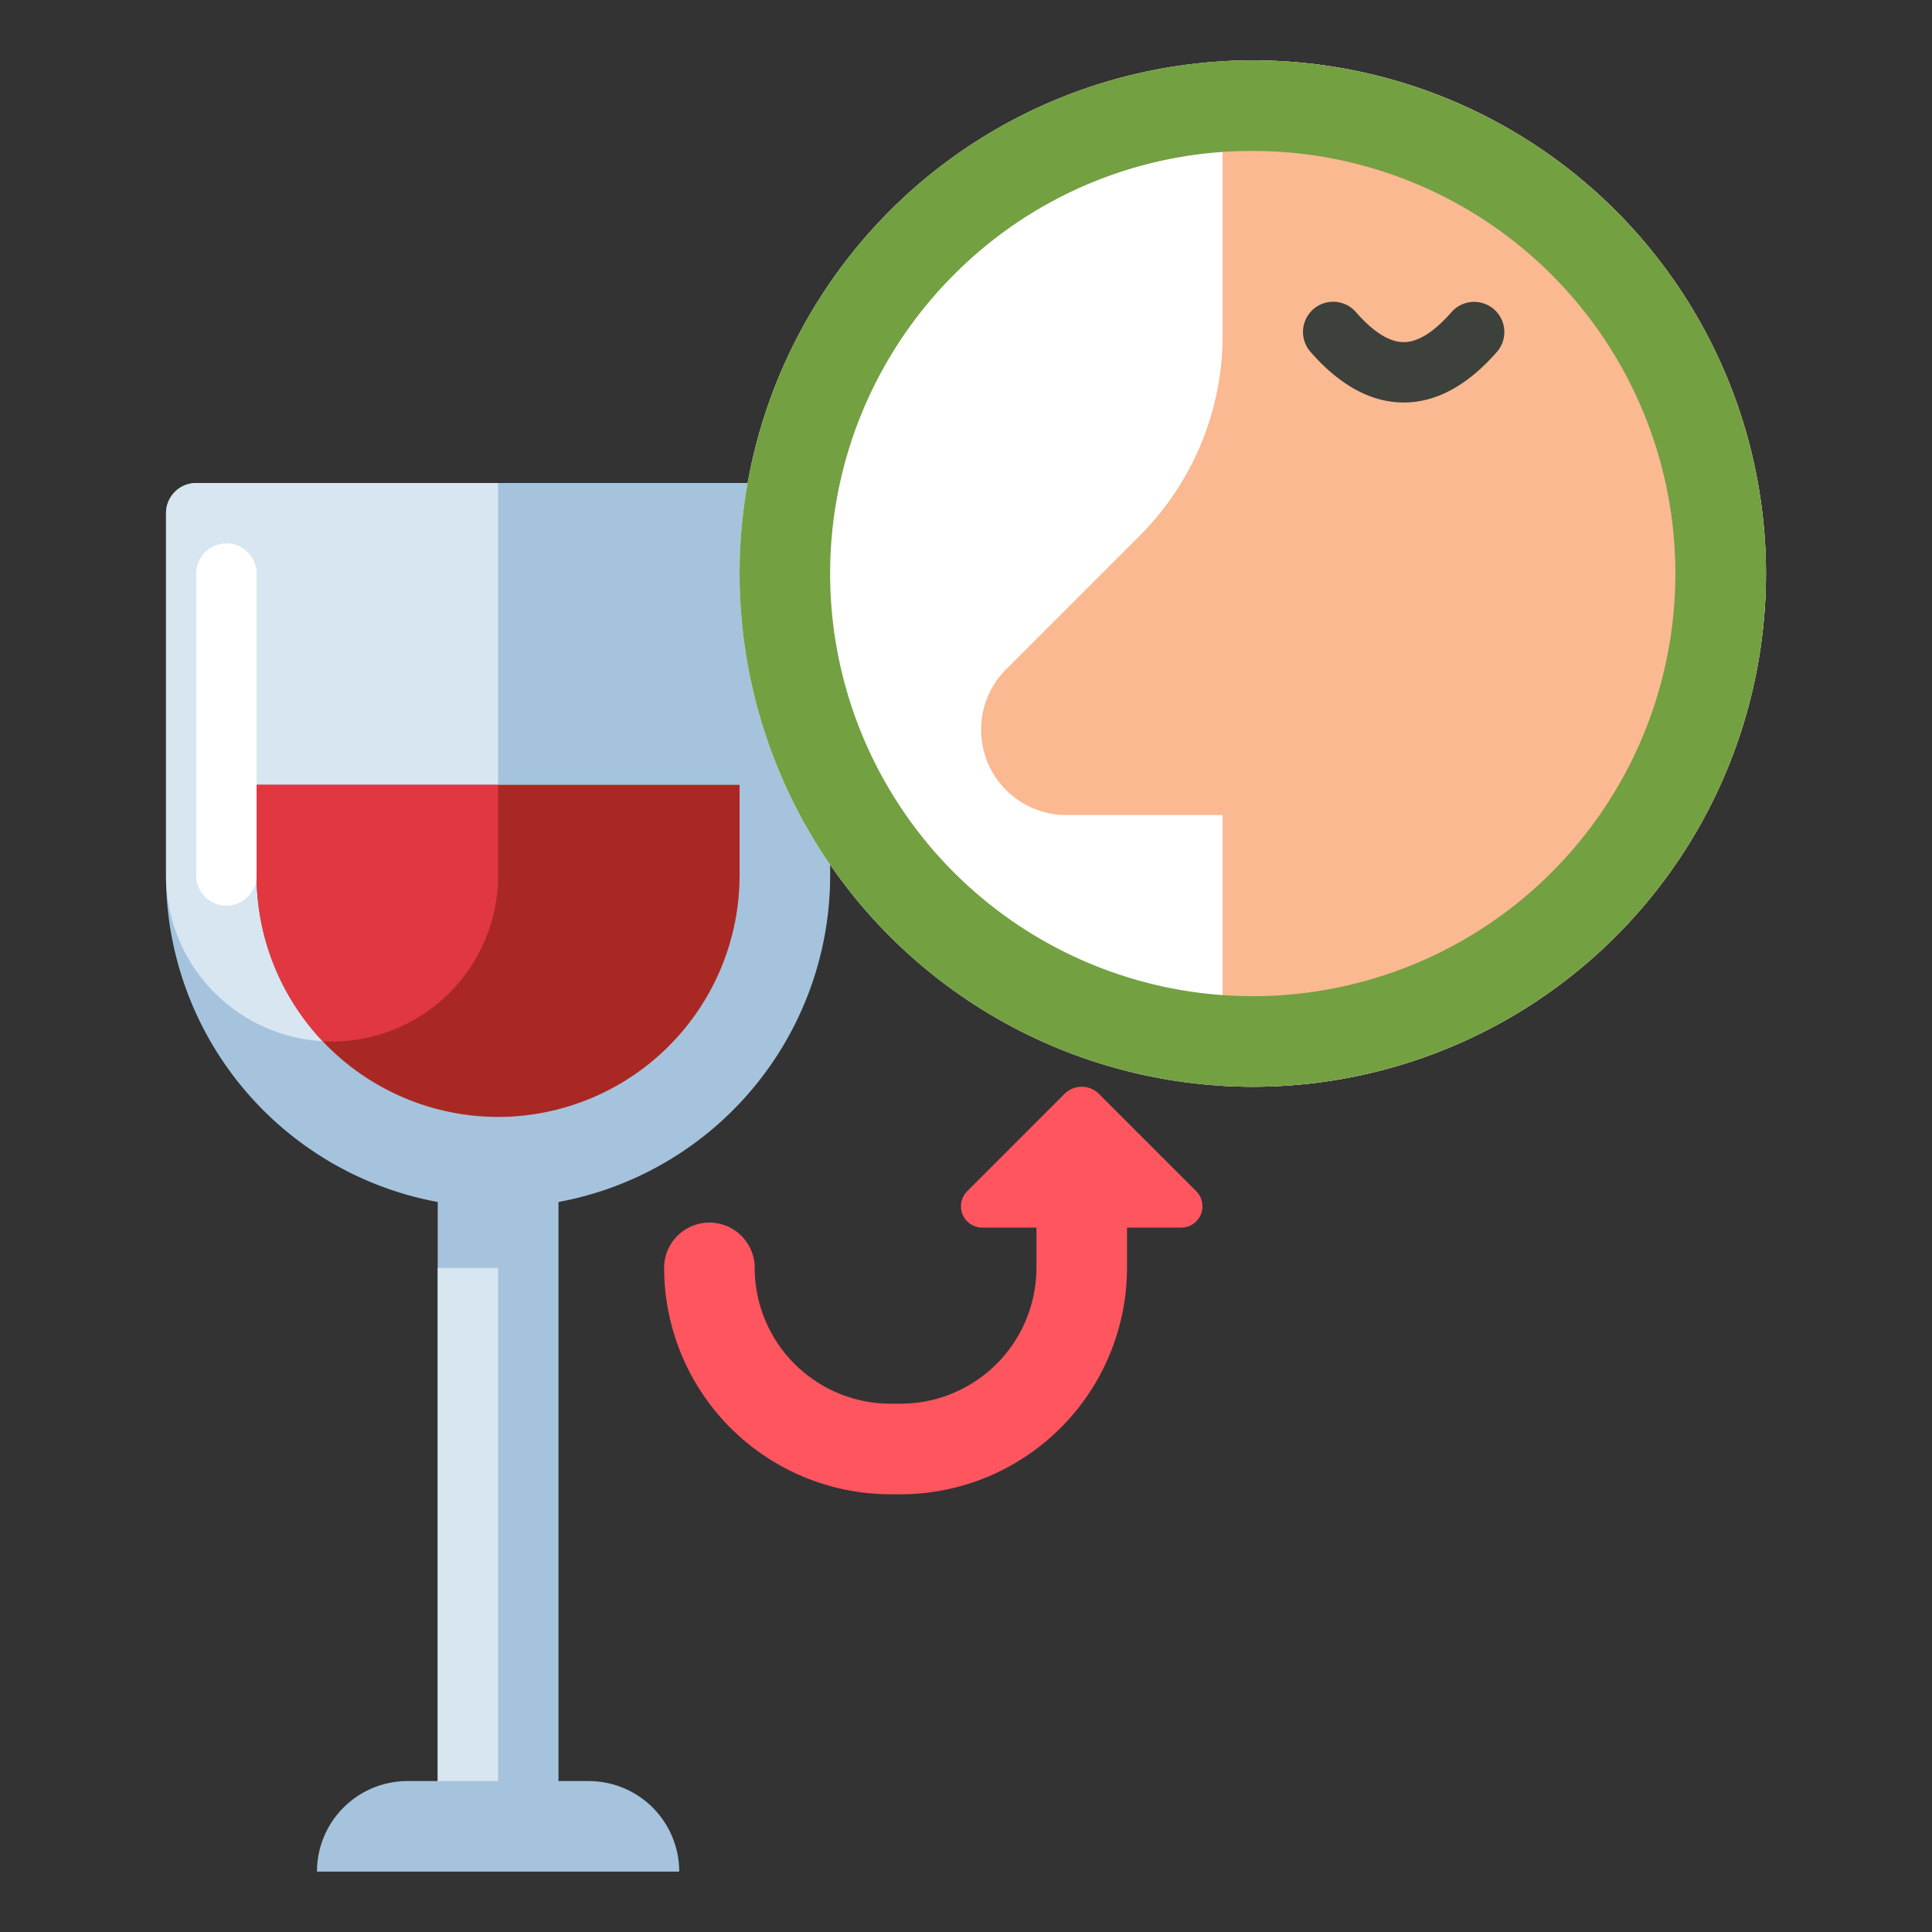 <svg xmlns="http://www.w3.org/2000/svg" viewBox="0 0 512 512"><rect x="0" y="0" width="512" height="512" fill="#333333" stroke="none"/><title>80 Winery Icons - Expanded</title><path d="M212,128H52a8,8,0,0,0-8,8v96a88.023,88.023,0,0,0,72,86.544V472h-8a24,24,0,0,0-24,24h96a24,24,0,0,0-24-24h-8V318.544A88.023,88.023,0,0,0,220,232V136A8,8,0,0,0,212,128Z" fill="#a5c3dc"/><path d="M52,128h80a0,0,0,0,1,0,0V232a44,44,0,0,1-44,44h0a44,44,0,0,1-44-44V136a8,8,0,0,1,8-8Z" fill="#d7e6f0"/><path d="M132,296a64.072,64.072,0,0,1-64-64V208H196v24A64.072,64.072,0,0,1,132,296Z" fill="#aa2823"/><path d="M132,208H68v24a63.751,63.751,0,0,0,17.52,43.926c.821.046,1.647.074,2.48.074h0a44,44,0,0,0,44-44Z" fill="#e13741"/><rect x="116" y="336" width="16" height="136" fill="#d7e6f0"/><path d="M60,240a8,8,0,0,1-8-8V152a8,8,0,0,1,16,0v80A8,8,0,0,1,60,240Z" fill="#fff"/><circle cx="332" cy="152" r="136" fill="#fff"/><path d="M332,16c-2.686,0-5.352.087-8,.24V88.934a75,75,0,0,1-21.967,53.033l-35.406,35.406a22.628,22.628,0,0,0-6.627,16h0A22.628,22.628,0,0,0,282.627,216H324v71.76c2.648.153,5.314.24,8,.24a136,136,0,0,0,0-272Z" fill="#fab991"/><path d="M332,40a112,112,0,1,1-79.2,32.8A111.267,111.267,0,0,1,332,40m0-24A136,136,0,1,0,468,152,136,136,0,0,0,332,16Z" fill="#73a041"/><path d="M317.01,315.676l-25.791-25.79a6.438,6.438,0,0,0-9.105,0l-25.791,25.79a5.658,5.658,0,0,0,4,9.657h14.344V336a36.04,36.04,0,0,1-36,36H236a36.04,36.04,0,0,1-36-36,12,12,0,0,0-24,0,60.068,60.068,0,0,0,60,60h2.667a60.068,60.068,0,0,0,60-60V325.333H313.01a5.657,5.657,0,0,0,4-9.657Z" fill="#ff555f"/><path d="M372,106.667c-8.6,0-16.908-4.508-24.687-13.4a8,8,0,1,1,12.041-10.536C363.961,88,368.216,90.667,372,90.667s8.039-2.67,12.646-7.935a8,8,0,0,1,12.042,10.536C388.908,102.159,380.6,106.667,372,106.667Z" fill="#3c413c"/></svg>